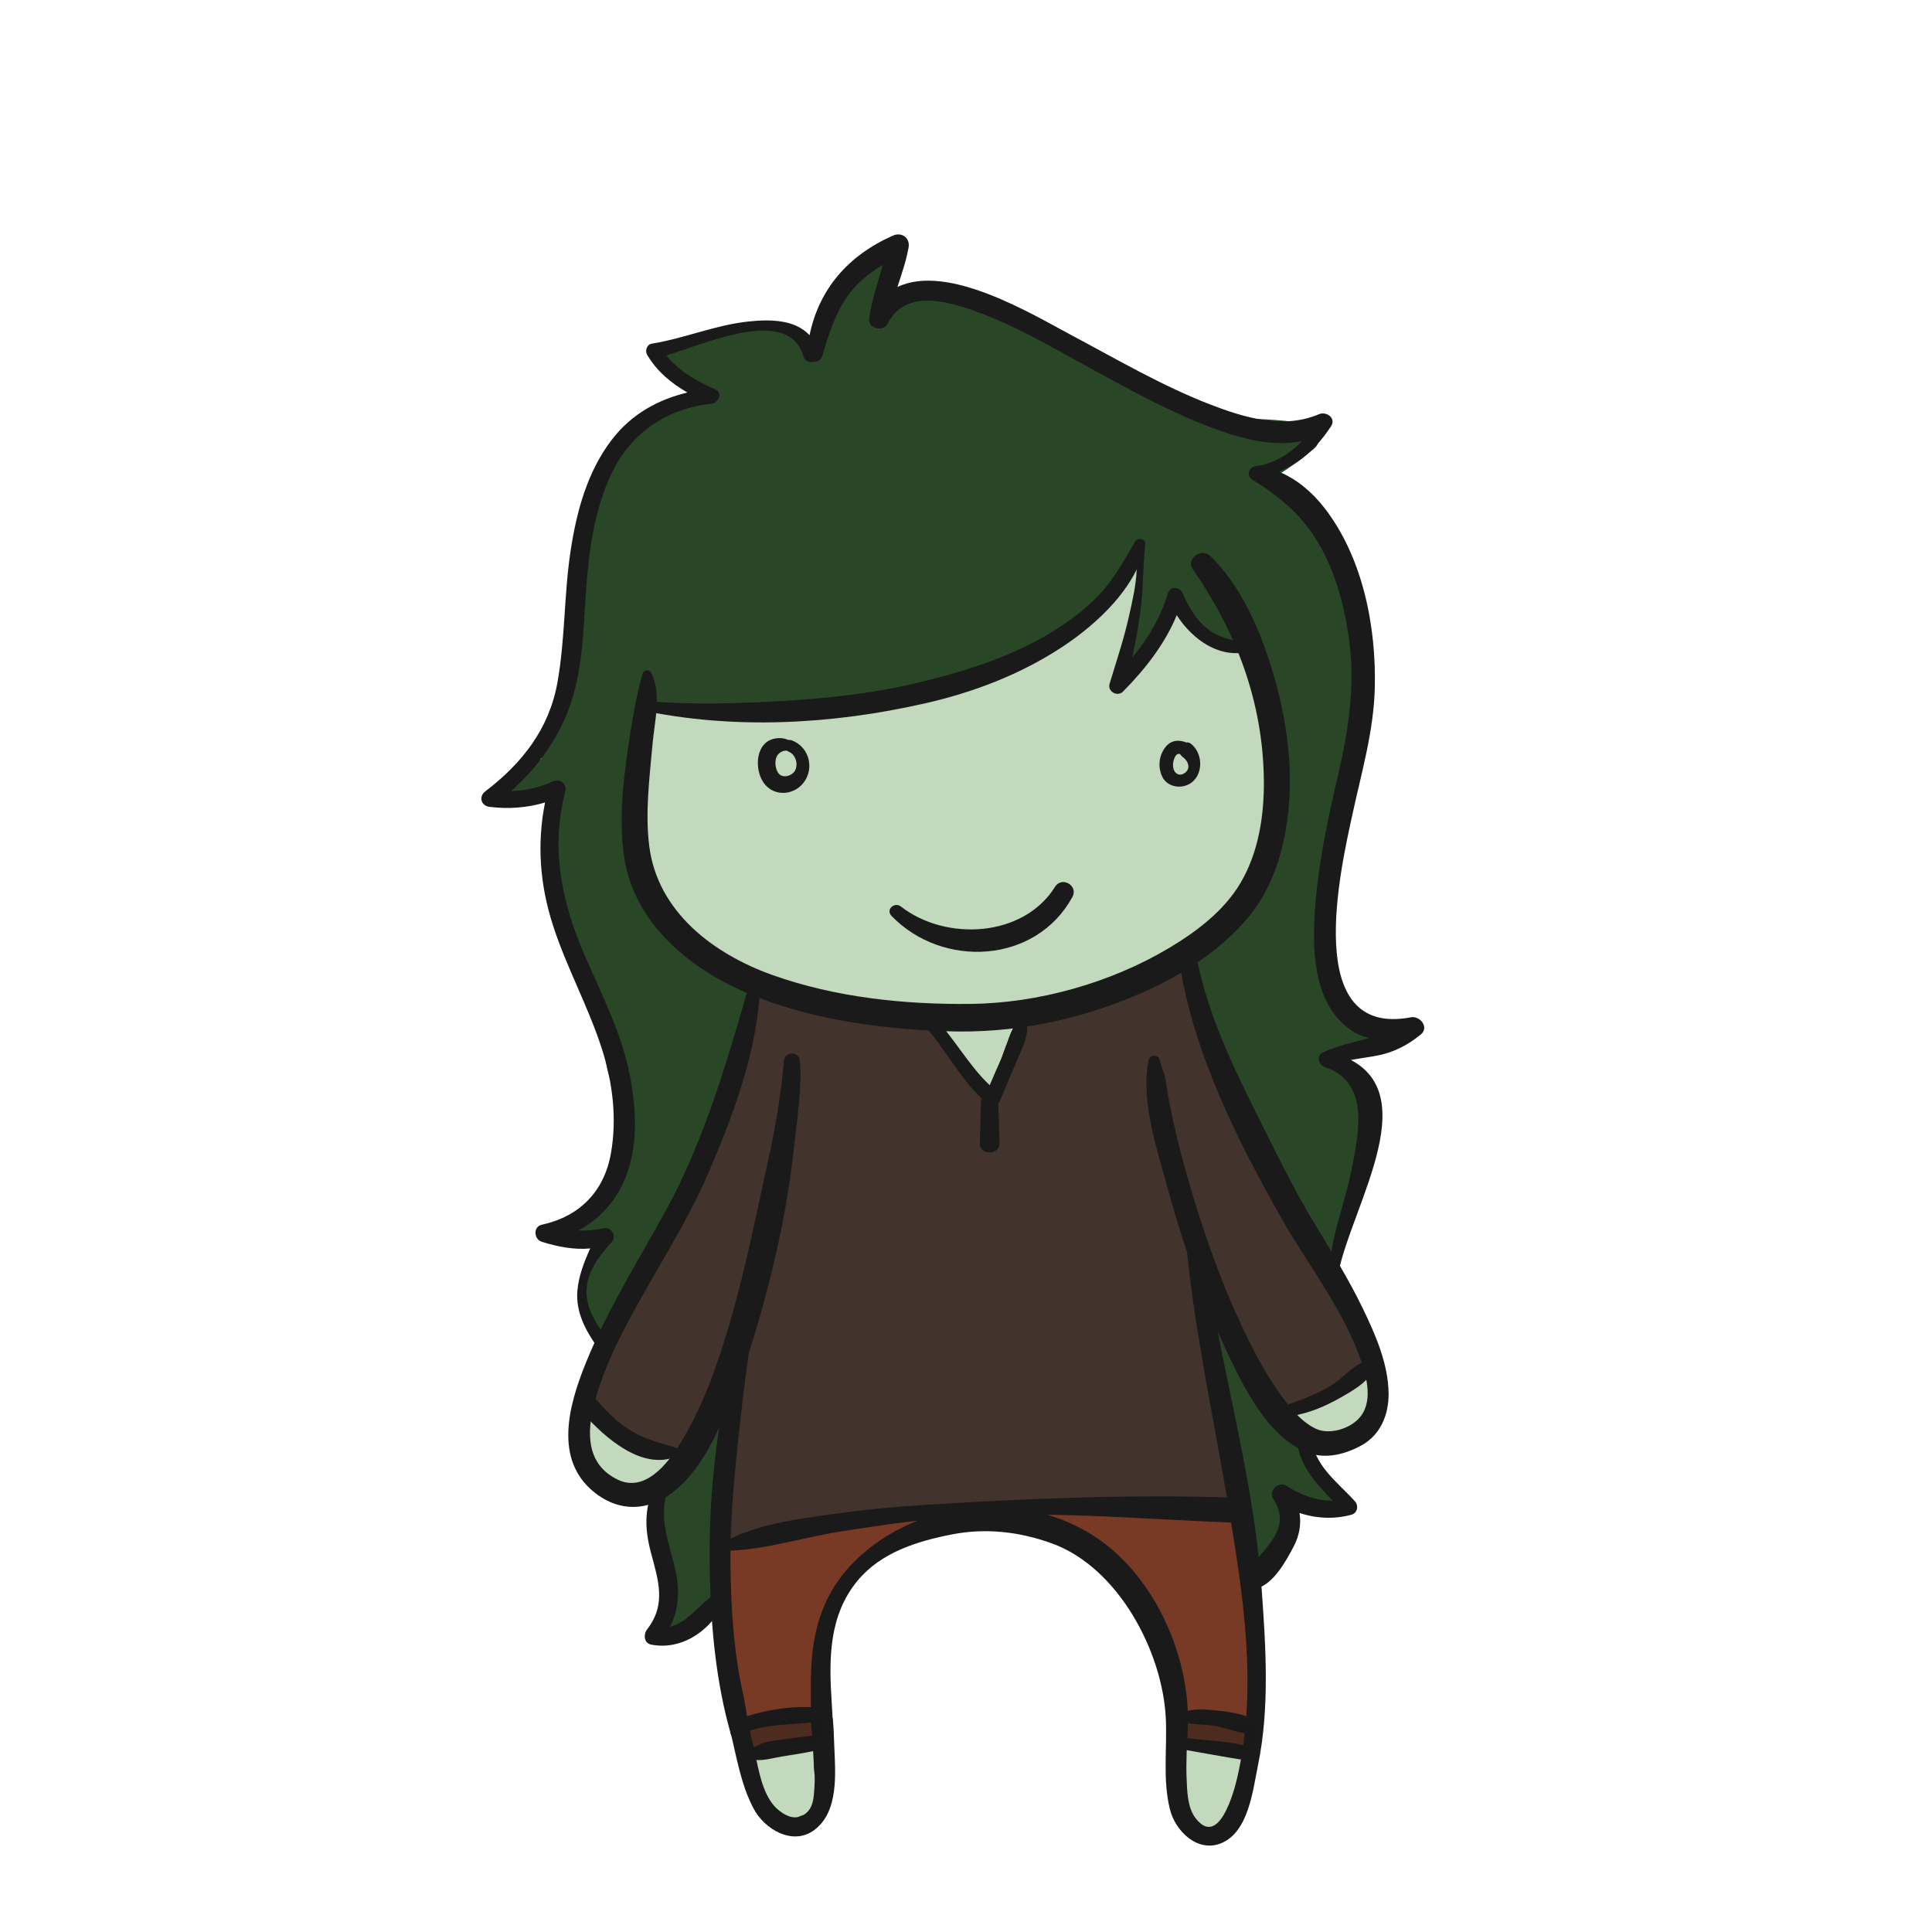 <!DOCTYPE svg PUBLIC "-//W3C//DTD SVG 1.1//EN" "http://www.w3.org/Graphics/SVG/1.1/DTD/svg11.dtd"><svg version="1.1" id="Layer_1" xmlns="http://www.w3.org/2000/svg" xmlns:xlink="http://www.w3.org/1999/xlink" x="0px" y="0px" width="600px" height="600px" viewBox="0 0 600 600" enable-background="new 0 0 600 600" xml:space="preserve">
<path fill="#c2d9bd" d="M423.801,420.873c-3.123-7.451-7.406-14.242-11.883-20.92c-0.45-5.402-4.109-10.451-6.722-15.02
	c-3.103-5.428-6.061-10.932-9.16-16.355c-2.008-3.512-4.122-7.002-6.369-10.406c-0.726-1.404-1.466-2.801-2.231-4.188
	c-0.639-1.156-1.3-2.305-1.977-3.447c-1.476-7.727-4.284-15.164-7.242-22.449c-3.982-9.816-7.964-19.648-12.066-29.413
	c-0.281-0.67-0.655-1.23-1.091-1.694c8.987-5.386,17.46-11.864,24.782-19.078c1.072-1.056,2.045-2.162,2.967-3.292
	c0.111-0.267,0.226-0.531,0.325-0.807c1.227-3.325,2.337-6.708,3.101-10.173c1.571-7.154,2.25-14.434,2.172-21.758
	c-0.084-7.896-0.628-15.782-1.226-23.665c-1.823-4.474-4.151-8.715-7.062-12.489c-0.062-0.276-0.123-0.554-0.186-0.827
	c-1.564-7.039-4.754-13.344-9.145-19.003c-0.056-0.071-0.117-0.137-0.172-0.208c-2.382-8.318-10.63-14.582-16.632-20.457
	c-7.003-6.855-13.012-12.084-22.597-14.933c-4.52-1.344-9.216-2.105-13.947-2.625c-6.475-2.355-13.062-4.392-19.86-5.283
	c-6.486-2.721-13.351-4.15-20.609-2.809c-5.467,1.01-9.317,4.636-13.401,7.917c-0.292,0.096-0.584,0.192-0.875,0.289
	c-17.29,3.257-32.859,9.624-46.644,21.301c-6.962,5.897-12.92,13.156-17.393,21.1c-3.657,6.496-5.297,12.704-4.642,19.477
	c-1.574,4.415-2.755,9.008-3.465,13.748c-0.814,5.435-1.266,10.739-0.802,16.22c0.108,1.279,0.242,2.556,0.386,3.832
	c-1.83,1.036-3.233,2.718-3.632,5.045c-0.43,2.508-0.475,5.374,0.213,7.876c0.152,0.553,0.367,1.036,0.607,1.492
	c1.43,9.652,4.692,18.406,11.236,26.507c7.347,9.096,18.076,14.842,28.69,19.21c0.029,0.012,0.059,0.021,0.088,0.034
	c-1.368,0.86-2.382,2.319-2.494,4.378c-1.26,23.15-11.254,45.09-21.069,65.748c-3.721,7.83-7.92,15.43-11.858,23.164
	c-4.726,5.562-9.113,12.045-11.521,18.898c-0.37,1.057-0.744,2.119-1.105,3.189c-1.89,2.854-3.418,5.809-4.408,8.906
	c-4.625,10.516-7.223,23.104,0.622,31.096c5.346,5.445,14.127,4.84,20.079,0.922c6.616-4.354,10.705-11.771,14.03-18.732
	c3.462-7.25,6.529-14.717,9.364-22.326c-0.266,4.227-0.333,8.461-0.304,12.701c-0.825,0.812-1.383,1.956-1.44,3.434
	c-0.021,0.555-0.054,1.106-0.089,1.66c-1.322,1.071-2.226,2.727-2.209,4.34c0.041,3.852,0.214,7.693,1.275,11.414
	c0.036,0.125,0.092,0.229,0.134,0.346c-1.11,8.152-1.98,16.33-2.131,24.566c-0.069,3.785-0.267,10.729,1.221,16.338
	c-0.004,2.68,0.061,5.361,0.214,8.039c-2.464,23.736,0.102,50.547,17.639,66.23c4.001,2.695,11.005,0.191,11.8-4.799
	c1.661-10.43,1.964-20.826,1.845-31.367c-0.104-9.206-0.607-18.639,0.803-27.771c1.703-11.031,9.644-18.137,17.381-25.342
	c4.017-1.4,8.021-2.859,12.045-4.232c8.378-1.752,16.831-2.855,25.435-2.727c8.824,0.133,17.578,1.938,25.438,5.922
	c2.105,3.946,4.421,7.826,7.822,11.338c4.146,4.283,8.866,7.029,12.71,10.969c2.49,6.656,3.105,13.746,3.396,20.898
	c0.011,0.025,0.021,0.051,0.031,0.076c2.307,6.102,2.979,12.654,3.536,19.111c0.618,7.158,0.756,14.504,2.789,21.449
	c0.697,2.391,1.55,4.764,2.753,6.949c4.089,2.664,10.11,0.869,11.726-4.354c5.771-18.686,7.737-37.979,7.438-57.504
	c-0.301-19.527-4.116-38.236-7.354-57.389c-2.857-16.92-4.251-34.367-7.313-51.297c1.521,3.188,3.157,6.314,4.947,9.377
	c2.388,4.08,4.561,9.1,7.975,12.58l0.041,0.062c0.067,0.867,0.29,1.764,0.712,2.676c0.535,1.156,1.127,2.27,1.745,3.361
	c1.65,3.66,4.318,7.914,7.593,11.631c0.331,0.527,0.67,1.156,0.698,1.443c0.433,4.371,4.512,6.305,7.824,5.709
	c4.146,2.297,8.594,3.025,12.854,0.865c1.464-0.549,2.82-1.479,3.841-2.801C428.681,436.451,426.613,427.584,423.801,420.873z
	 M360.48,346.246c-0.004-0.553,0.016-1.105,0.002-1.658c0.062,0.049,0.134,0.082,0.196,0.127c0.034,0.525,0.095,1.059,0.163,1.596
	C360.725,346.285,360.601,346.27,360.48,346.246z M367.413,367.807c-0.74-1.881-1.55-3.738-2.396-5.586
	c0.257,0.266,0.506,0.533,0.747,0.807c0.543,1.488,1.104,2.973,1.688,4.441C367.436,367.582,367.428,367.695,367.413,367.807z"></path>

<path fill="#294726" d="M413.708,464.292c-3.141-3.694-6.352-7.384-9.028-11.42c0.266-0.886,0.196-1.864-0.388-2.796
	c-1.461-2.331-2.215-4.354-5.254-4.843c-0.128-0.021-0.256-0.026-0.383-0.036c-0.202-1.07-0.357-2.144-0.468-3.197
	c-0.348-3.305-3.261-4.586-5.562-3.819c-3.258-7.314-6.845-14.552-9.512-21.983c0.033-0.728,0.046-1.454-0.006-2.194
	c-0.162-2.301-1.75-4.022-4.111-4.111c-0.333-0.013-0.667-0.021-1-0.034c-2.786-0.104-4.598,2.717-4,5.251
	c2.297,9.741,6.573,19.222,10.038,28.843c-1.533,1.031-2.509,2.912-1.997,5.422c1.474,7.227,2.797,14.381,5.498,21.163
	c0.186,2.44,0.259,4.888,0.241,7.299c-0.036,1.391-0.088,2.78-0.114,4.171c-0.133,7.016,9.954,6.681,10.668,0
	c0.174-1.633,0.267-3.244,0.293-4.838c1.161-1.021,1.99-2.469,2.123-4.162c0.199-2.535,0.178-5.019-0.012-7.464
	c2.562,2.271,5.61,4.069,9.241,5.156C413.902,471.866,416.055,467.054,413.708,464.292z"></path>
<path fill="#294726" d="M422.718,326.131c0.294-0.093,0.528-0.244,0.732-0.418c0.255,0.059,0.501,0.13,0.759,0.182
	c3.225,0.645,5.394-3.733,2.305-5.483c-4.975-2.818-10.194-6.253-13.314-11.163c-2.634-4.146-2.691-9.75-2.479-14.507
	c0.256-5.677,1.765-11.291,3.194-16.761c1.421-5.428,4.561-12.759,3.183-18.305c-0.252-1.014-0.855-1.893-1.648-2.58
	c1.027-2.847,1.717-5.856,2.383-8.708c1.554-6.658,2.492-13.422,3.294-20.208c1.378-11.66,3.756-18.859,1.625-30.429
	c-1.82-9.889-3.824-20.941-10-28.75c-2.498-4.424-10.2-11.956-12.5-14.25c-2.116-2.111-5.003-3.306-7.413-4.948
	c5.528-2.864,10.53-6.552,15.389-10.581c2.499-2.072,1.268-7.091-2.009-7.61c-6.977-1.107-13.776-1.556-20.854-1.582
	c-1.974-0.007-4.826,0.103-7.409,0.751c-0.545-0.69-1.2-1.317-1.967-1.845c-5.497-3.788-12.229-6.105-18.361-8.676
	c-6.762-2.835-13.639-5.4-20.362-8.321c-9.457-4.109-18.265-9.391-27.604-13.722c-7.549-3.499-15.731-7.036-24.243-6.345
	c-5.666,0.46-10.078,2.997-13.376,6.765c0.096-4.891,0.858-9.765,2.329-14.433c1.527-4.851-5.99-8.11-8.263-3.483
	c-3.556,7.238-10.298,12.322-13.302,19.896c-0.759,1.914-1.299,3.83-1.549,5.782c-0.261-0.19-0.522-0.38-0.783-0.567
	c-0.421-0.559-0.989-1.07-1.73-1.501c-1.685-0.98-3.263-2.109-4.948-3.089c-2.04-1.188-3.926-1.032-5.357-0.148
	c-1.001-0.667-2.27-1.017-3.728-0.809c-4.718,0.671-9.405,1.751-14.038,2.861c-1.216,0.292-2.087,0.93-2.679,1.735
	c-2.402,0.278-4.771,0.451-6.982,0.525c-1.893,0.063-3.147,1.587-3.464,3.209c-2.57-0.382-4.475,3.08-1.813,4.574
	c2.162,1.172,4.369,2.189,6.529,3.287c1.333,0.949,2.562,1.927,3.938,2.75c0.522,1.083,1.052,2.162,1.589,3.238
	c-0.419,0.185-0.839,0.368-1.257,0.555c-3.055,1.368-5.902,3.106-8.587,5.074c-3.604,1.193-6.872,3.29-9.764,5.718
	c-7.265,6.1-11.154,15.838-13.755,24.685c-2.991,10.175-5.251,20.952-6.225,31.518c-0.369,4.009-0.56,7.92-0.278,11.883
	c-0.496,2.478-0.824,5.018-1.457,7.447c-0.916,3.513-2.218,6.927-3.5,10.318c-2.016,5.333-3.842,10.429-4.776,15.907
	c-3.104,2.726-6.902,5.253-10.428,5.862c-1.503,0.259-2.051,1.416-1.906,2.572c-0.146,1.156,0.403,2.312,1.906,2.572
	c3.067,0.529,5.945,0.087,8.628-1.028c1.274,1.56,3.002,2.111,4.878,2.086c-0.476,2.273-0.792,4.626-0.876,7.122
	c-0.296,8.78,1.616,17.625,3.984,26.03c3.991,14.165,9.612,28.157,15.165,41.92c-0.987,1.244-1.583,2.854-1.528,4.799
	c0.248,8.693,6.001,16.161,6.854,24.818c0.379,3.85-1.75,8.39-3.273,11.834c-1.875,4.241-4.025,8.354-7.042,11.887
	c-0.554,0.647-0.873,1.345-1.004,2.038c-1.916,1.388-4.781,3.865-6.5,4.234c-2.021,0.435-1.421,3.322,0.465,3.438
	c1.882,0.113,3.438,1.283,5.367,1.283c1.578,0,3.347-0.489,4.759-1.166c1.229-0.588,0.414,0.368,1.53-0.368
	c-0.72,0.87,0.576,0.132-0.064,1.055c-3.573,3.03-7.329,7.609-7.413,12.398c-0.287,0.837-0.496,1.704-0.599,2.613
	c-0.598,5.256,0.946,10.385,5.743,13.155c2.541,1.472,6.938-0.344,6.489-3.724c-0.336-2.529-0.678-5.158-0.906-7.808
	c0.207-0.384,0.377-0.78,0.457-1.217c0.079-0.426,0.12-0.815,0.149-1.196c0.101-0.227,0.2-0.456,0.302-0.682
	c0.631-0.271,1.231-0.682,1.757-1.272c4.237-4.786,8.226-10.081,11.994-15.248c3.681-5.048,6.452-11.179,6.034-17.509
	c1.53-2.873,2.516-6.062,2.938-9.396c2.449-3.479,4.612-7.23,6.735-10.544c4.222-6.584,6.578-13.592,7.115-21.287
	c0.018-0.041,0.033-0.077,0.049-0.118c0.044-0.053,0.085-0.104,0.13-0.154l-0.025-0.021c0.023-0.031,0.048-0.064,0.071-0.102
	c-0.017,0.044-0.028,0.072-0.046,0.119c0.613-0.688,1.032-1.506,1.282-2.377c1.029-2.369,1.316-4.901,0.59-7.232
	c2.21-2.38,2.978-6.604,0.568-9.464c-7.479-8.876-19.062-12.292-26.856-20.602c-5.698-6.074-7.69-14.819-10.062-23.092
	c3.298-6.242,1.831-15.044,1.625-21.842c-0.019-0.633-0.05-1.265-0.076-1.897c0.711-5.716,1.333-11.403,1.503-17.166
	c0.209-0.53,0.423-1.058,0.622-1.592c14.686,4.104,31.701,1.118,46.645-0.017c19.254-1.463,39.48-4.084,57.521-11.279
	c1.522-0.607,3.024-1.256,4.518-1.928c0.645,2.34,3.296,3.938,6.229,2.643c4.491-1.985,8.64-5.556,12.645-8.396
	c4.177-2.963,8.146-6.156,11.858-9.681c3.632-3.445,6.523-6.646,8.993-11.077c1.146-2.055,2.48-4.559,3.465-7.172
	c0.791-1.02,1.561-2.057,2.312-3.104c0.286,2.594,0.605,5.195,0.752,7.767c0.022,0.982,0.051,1.965,0.077,2.944
	c-0.006,0.421,0.062,0.791,0.16,1.138c-0.296,2.149-0.646,4.256-0.968,6.233c-0.612,3.759-1.396,7.349-2.429,10.915
	c-0.613,2.001-1.267,3.977-1.945,5.915c-1.299,3.699,4.45,5.175,5.809,1.601c0.701-1.847,1.377-3.733,2.01-5.643
	c2.163-5.909,4.608-8.462,6.909-14.326c4.402,8.974,12.557,13.185,22.146,15.908c1.7,0.483,3.179-0.238,4.045-1.421
	c0.587,17.317,3.585,34.418,4.735,51.682c0.111,1.676,0.853,2.936,1.887,3.779c0.263,1.074,0.562,2.135,0.897,3.184
	c-2.452,3.855-4.146,8.849-5.818,12.535c-1.012,2.228-2.099,4.443-3.194,6.659c-4.431,5.128-9.247,10.035-12.744,15.787
	c-4.216-1.334-9.582,3.544-6.406,7.764c1.382,1.836,2.469,3.784,3.412,5.796c0.102,0.388,0.235,0.772,0.369,1.159
	c-0.279,0.58-0.384,1.304-0.197,2.179c3.402,15.938,12.367,30.2,16.772,45.892c0.804,2.863,2.748,4.254,4.883,4.555
	c2.215,5.326,4.371,10.682,6.182,16.152c0.751,2.269,2.479,3.422,4.332,3.688c0.647,1.979,1.24,3.98,1.786,6.003
	c1.34,4.964,7.79,3.363,8.337-1.128c1.097-8.99,7.308-14.688,9.082-23.502c1.609-7.988,2.695-16.596-1.334-23.666
	c-1.198-2.104-6.91-6.258-8.504-8.086c0.625-0.041,0.914-1.953,1.5-2C419.51,328.465,422.271,328.68,422.718,326.131z"></path>
<path fill="#294726" d="M220.132,441.209c-1.226,3.933-2.879,7.612-4.909,11.194c-1.08,1.901-2.287,3.771-3.898,5.261
	c-1.342,1.239-3.161,1.632-4.637,2.669c-2.779,1.953-3.432,4.904-2.726,7.428c-0.125,0.643-0.207,1.312-0.195,2.048
	c0.058,3.843,0.678,7.569,1.673,11.271c0.984,3.662,2.057,7.277,2.639,11.031c0.187,1.203,1.794,2.23,1.811,3.232
	c0.039,2.325-1.496,3.974-3.085,5.458c-3.261,3.058,0.889,7.975,4.62,5.988c3.163-1.681,5.31-3.908,6.793-6.477
	c0.534,0.258,1.129,0.411,1.783,0.411c1.01,0,1.993-0.412,2.764-1.066c1.936-1.188,2.705-3.843,1.558-6.055
	c-0.006-0.015-0.01-0.021-0.016-0.03c-0.003-0.047-0.015-0.123-0.042-0.244c-0.051-0.229-0.146-0.46-0.191-0.69
	c-0.01-0.049-0.073-0.085-0.073-0.122c0-0.008,0-0.012,0-0.019c0-1.786-1.138-3.325-2.762-3.868
	c0.145-1.959,0.221-3.954,0.245-5.945c0.071-5.837,0.694-11.339,1.689-17.093c0.619-3.577,1.459-7.091,1.718-10.718
	c0.236-3.31,0.199-6.403,0.59-9.619c0.138-0.823,0.27-1.646,0.386-2.466C226.614,439.051,221.282,437.521,220.132,441.209z"></path>

<path fill="#783a24" d="M388.715,534.805c0.342,0.025,0.685,0.056,1.024,0.09c-0.138-1.573-0.346-3.157-0.621-4.746
	c0.53-0.687,0.99-1.473,1.345-2.375c1.794-4.563,1.173-11.342,1.234-16.154c0.09-7.094-0.581-14.119-1.555-21.141
	c-1.221-8.812-7.405-28.176-19.445-19.005c-6.449-3.71-14.072-4.479-21.697-5.036c-2.101-0.152-3.658,0.698-4.643,2.01
	c-2.111-0.235-4.231-0.078-6.306,0.618c-0.657,0.221-1.22,0.64-1.652,1.163c-3.165-1.366-6.391-2.506-9.52-3.423
	c-4.173-1.223-5.677,4.902-1.762,6.39c3.698,1.403,7.915,3.104,10.869,5.833c2.931,2.709,5.261,5.98,7.829,9.016
	c3.964,4.683,7.298,9.999,10.861,15c2.117,2.971,4.167,5.993,6.074,9.103c0.062,0.104,0.125,0.211,0.191,0.312
	c1.415,2.322,2.75,4.692,3.961,7.132c1.011,2.038,2.015,5.057,2.229,6.986c0.12,1.084,0.034,2.188,0.032,3.275
	c0,0.003,0.003,0.002,0.006,0c-0.041,0.034-0.149,0.134-0.426,0.397c-1.668,1.599-2.19,3.544-1.918,5.379
	C371.367,534.246,381.361,532.274,388.715,534.805z"></path>
<path fill="#783a24" d="M291.5,472.25c-4.289-4.81-21.382-0.819-26.765,0.352c-6.08,1.324-11.819,2.132-17.994,2.703
	c-9.893,0.917-26.658,1.318-25.806,15.047c0.399,6.43,2.58,12.563,2.93,18.996c0.467,8.552,0.932,16.379,2.179,24.618
	c0.131,0.87,0.307,1.712,0.51,2.534c0.404-0.182,0.855-0.349,1.377-0.498c3.553-1.015,7.231-1.475,10.895-1.907
	c4.683-0.553,10.48-1.668,15.9-1.627c-2.006-5.894-2.057-13.131-1.566-19.711c2.597-7.53,5.616-14.729,9.964-21.476
	c3.913-6.069,9.718-9.353,15.732-12.961c1.143-0.687,1.484-1.691,1.303-2.614c1.848-0.233,3.668-0.529,5.219-1.559
	C285.796,473.871,291.833,472.624,291.5,472.25z"></path>
<path fill="#783a24"  d="M254.401,536.338c-0.105-0.716-0.32-1.309-0.49-2.003
	c-0.681-2.782-4.586-2.033-4.882,0.366c-0.946,0.035-1.892,0.056-2.839,0.053c-0.316-0.229-0.709-0.388-1.189-0.428
	c-2.852-0.083-5.662-0.095-8.5,0.243c-0.901,0.106-1.543,0.58-1.927,1.188c-0.332-0.104-0.681-0.182-1.073-0.202
	c-1.568-0.083-2.808,1.627-2.358,3.097c0.31,1.01,0.592,1.938,1.317,2.612c0.151,0.567,0.265,1.141,0.316,1.736
	c0.112,1.3,1.921,2.54,2.944,1.22c0.042-0.054,0.087-0.111,0.131-0.168c5.417,0.932,10.666-1.014,16.021-2.003
	c1.147-0.212,2.051-1.741,1.615-2.845c-0.027-0.069-0.058-0.137-0.087-0.205C254.197,538.445,254.57,537.486,254.401,536.338z"></path>
<path fill="#783a24"  d="M386.18,537.627c-0.265-0.113-0.53-0.218-0.797-0.327
	c0-0.003,0.001-0.006,0.002-0.009c-0.022-0.007-0.047-0.013-0.069-0.02c-2.146-0.884-4.321-1.646-6.546-2.323
	c-2.795-0.852-5.869-0.559-8.77-0.768c-1.564-0.112-2.341,1.216-2.224,2.491c-2.063,1.312-0.887,5.055,1.824,5.097
	c0.941,0.308,1.993,0.381,2.833-0.131c0.342-0.047,0.686-0.092,1.028-0.137c0.271,0.01,0.543,0.039,0.815,0.06
	c0.531,0.181,1.064,0.344,1.583,0.451c0.024,0.01,0.05,0.021,0.075,0.03l0.005-0.017c0.188,0.036,0.376,0.072,0.559,0.093
	c0.326,0.034,0.615-0.021,0.869-0.129c2.205,0.438,4.371,1.093,6.246,1.719C387.16,544.892,389.656,539.12,386.18,537.627z"></path>
<path fill="#783a24" d="M247.5,529.523c-0.997,0-1.729,0.405-2.208,1H234.5c-3.839,0-3.839,5.953,0,5.953h11
	c1.009,0,1.745-0.416,2.224-1.022C251.327,535.218,251.259,529.523,247.5,529.523z"></path>
<path fill="#783a24" d="M386.604,533.396c-4.446-4.034-10.335-3.811-15.896-2.766c-3.771,0.708-2.169,6.445,1.582,5.74
	c3.247-0.609,7.435-1.187,10.104,1.234C385.231,540.177,389.454,535.979,386.604,533.396z"></path>

<path fill="#42332c" d="M423.327,420.625c-3.116-10.477-8.493-19.711-14.48-28.635c-3.349-6.086-7.075-12.072-10.836-18.068
	c-0.075-0.287-0.18-0.58-0.325-0.877c-3.757-7.654-7.983-15.148-12.393-22.553c-4.304-9.607-7.924-19.549-11.807-29.359
	c-0.436-1.1-1.195-1.76-2.039-2.064c-0.582-4.291-0.813-8.643-0.569-13.067c0.195-3.545-3.692-6.367-7.011-5.34
	c-7.025,2.175-13.309,6.19-19.927,9.308c-3.592,1.691-7.434,2.739-11.399,2.874c-4.162,0.142-6.632-1.196-10.576,0.72
	c-9.034,4.388-11.973,16.599-13.293,26.637c-1.426,0.182-1.809,0.28-3.297,0.426c-0.042,0.004-0.583,0.121-0.625,0.125
	c-5.925-6.358-11.056-13.397-13.625-21.5c-0.933-2.939-3.79-4.473-6.785-4.723c-13.16-1.1-28.68-1.146-40.749-7.088
	c-3.982-1.959-7.917-0.203-9.463,3.852c-7.304,19.148-9.798,39.516-19.492,57.771c-9.205,17.332-19.707,33.821-27.523,51.887
	c-0.404,0.932-0.581,1.846-0.583,2.717c-1.861,0.887-3.173,2.969-2.852,5.129c-0.87,1.342-0.988,3.053,0.315,4.75
	c0.264,0.344,0.537,0.67,0.808,1l-0.021,0.021c0.033,0.026,0.068,0.053,0.102,0.079c2.887,3.5,6.163,6.285,9.746,9.064
	c0.001,0.002,0.002,0.004,0.004,0.004c0.224,0.197,0.45,0.367,0.677,0.523c0.129,0.1,0.255,0.196,0.385,0.297
	c0.007-0.013,0.013-0.021,0.02-0.033l0.023,0.012c3.832,2.793,9.943,5.726,14.763,6.363c3.059,0.403,3.719-3.265,4.063-5.843
	c0.709-0.535,1.401-1.146,2.011-1.818c2.597-0.111,5.06-1.998,5.109-5.209c0.036-2.32,0.065-4.69-0.032-7.055
	c5.121-7.816,8.726-17.209,12.526-25.334c0.162-0.347,0.327-0.697,0.49-1.047c-1.696,6.149-2.693,12.414-3.412,18.727
	c-0.741,4.988-1.401,9.996-2.158,14.988c-0.201,1.321-0.038,2.522,0.375,3.574c-0.483,3.188-0.912,6.387-1.296,9.592
	c-1.238,6.287-2.236,12.615-2.902,18.981c-0.634,0.941-0.993,2.101-1.047,3.572c-0.151,4.078,4.401,6.102,7.695,4.416
	c9.611-4.918,20.39-2.732,30.828-4.545c0.518-0.039,1.607-0.709,2.125-0.75c3.125-0.5,1.108-0.629,3.466-0.418
	c8.437,0.754,17.328-0.766,25.646-2.049c6.315-0.974,12.593-2.267,18.685-4.166c22.237,0.541,44.416,2.711,66.669,2.824
	c5.854,0.03,7.498-6.509,4.937-10.187c0.543-1.883,0.424-3.938-0.54-5.775c-2.924-7.618-5.567-15.297-7.97-23.062
	c1.301-5.902-1.315-13.348-2.557-18.764c-0.223-0.972-0.464-1.937-0.691-2.906c1.062-8.963,2.036-27.475-6.809-31.725
	c-0.382-2.396-0.777-4.791-1.204-7.185c-1.34-7.502-2.755-15.01-4.661-22.392c0.644-0.934,1.223-1.891,1.762-2.872
	c6.589,29.696,13.371,59.401,32.036,84.299c0.274,0.367,0.584,0.682,0.917,0.961c-0.796,2.893,1.025,6.049,4.78,6.402
	c6.499,0.608,13.118-1.29,15.784-5.737c2.223-0.877,3.738-2.784,5.827-3.905C422.951,425.393,423.968,422.781,423.327,420.625z"></path>

<path fill="rgba(26,26,26,0.25)" d="M255.271,534.062c-1.816-1.816-4.094-1.299-6.368-1.142c-1.343,0.093-3.086,0.881-4.761,1.365
	c-0.25-0.154-0.532-0.27-0.851-0.323c-1.859-0.312-3.396-0.375-5.25,0c-1.117,0.226-1.784,1.019-2.026,1.95
	c-0.575-0.083-1.15-0.176-1.724-0.282c-3.613-0.673-5.218,4.609-1.964,5.629c0.052,1.437,0.988,2.739,2.839,2.55
	c1.833-0.188,3.465-0.736,4.973-1.541c2.443,0.159,4.896,0.208,7.361,0.209c0.841,0,1.486-0.295,1.959-0.74
	c0.124,0.025,0.241,0.06,0.374,0.072C253.753,542.176,259.183,537.973,255.271,534.062z"></path>
<path fill="rgba(26,26,26,0.25)" d="M389.703,537.041c-0.409-2.235-2.586-2.573-4.152-1.705c-0.803-0.48-1.825-0.609-2.887-0.074
	c-0.582,0.293-1.275,0.499-2.012,0.651c-0.111-0.088-0.225-0.171-0.342-0.245c-2.309-1.46-4.786-1-7.354-1.372
	c-0.668-0.097-1.266,0.012-1.779,0.248c-1.353-1.796-4.644-1.956-5.215,0.831c-1.36,6.635,6.445,7.635,12.918,6.809
	c1.288,0.927,2.745,1.528,4.348,1.794C387.901,544.754,390.52,541.498,389.703,537.041z"></path>

<g>
	<path fill="#1A1A1A" d="M423.163,406.209c-4.354-8.998-9.647-17.508-14.821-26.045c-6.675-11.016-12.323-22.676-18.068-34.195
		c-7.579-15.195-14.788-30.41-18.365-47.083c5.307-3.607,10.229-7.754,14.488-12.512c8.616-9.622,12.323-21.681,13.7-34.318
		c1.584-14.538-0.715-29.608-4.881-43.54c-3.786-12.662-9.725-26.516-19.356-35.847c-2.726-2.64-7.691,0.871-5.398,4.166
		c13.619,19.575,21.781,41.418,22.042,65.493c0.116,10.798-1.616,22.225-7.124,31.662c-5.175,8.865-13.824,15.376-22.499,20.53
		c-18.053,10.727-40.441,17.032-61.447,17.256c-20.624,0.221-41.908-2.006-61.425-8.931c-18.381-6.521-35.912-19.696-38.407-40.287
		c-1.278-10.546,0.13-21.12,1.06-31.621c0.625-7.068,2.922-15.557-0.481-22.065c-0.591-1.13-2.3-0.809-2.627,0.343
		c-2.232,7.844-3.524,16.325-4.705,24.51c-1.56,10.814-2.579,21.583-0.999,32.452c2.96,20.365,20.157,34.565,38.075,42.176
		c-6.567,22.816-13.621,46.576-25.089,67.484c-8.674,15.812-18.322,31.035-25.067,47.836c-5.168,12.873-9.756,29.578,2.661,39.662
		c8.357,6.789,17.976,5.875,25.903-1.01c5.7-4.947,9.731-11.91,13.024-18.959c-2.392,15.482-3.315,31.02-2.899,46.678
		c0.427,16.064,1.99,32.576,6.394,48.08c0.088,0.309,0.186,0.621,0.278,0.934c1.946-0.383,3.894-0.744,5.847-1.092
		c-0.515-2.232-0.962-4.475-1.241-6.73c-0.137-0.668-0.257-1.355-0.367-2.047c-0.128-0.67-0.249-1.346-0.354-2.025
		c-3.084-13.184-3.937-26.875-4.151-40.367c-0.245-15.398,1.384-30.393,3.051-45.684c0.769-7.051,1.672-14.066,2.654-21.068
		c2.686-8.141,4.942-16.432,7.002-24.729c3.243-13.061,5.641-26.098,7.072-39.477c0.92-8.596,2.421-17.584,1.795-26.248
		c-0.233-3.229-4.739-3.211-5,0c-0.851,10.479-2.698,20.814-4.953,31.072c-3.44,15.654-6.532,31.389-10.891,46.826
		c-3.961,14.027-8.635,28.33-16.361,40.789c-4.136,6.672-11.081,15.242-19.383,11.244c-9.81-4.725-9.703-14.648-7.208-23.992
		c3.624-13.572,10.888-26.197,17.817-38.305c6.196-10.826,12.52-21.279,17.458-32.762c7.374-17.148,14.464-35.773,15.913-54.537
		c18.371,7.039,38.378,9.604,57.929,10.332c20.947,0.779,41.149-3.383,60.372-11.703c4.333-1.875,8.605-4.021,12.712-6.454
		c4.708,26.616,17.62,52.239,30.732,75.567c8.06,14.34,18.437,27.264,24.331,42.795c2.127,5.604,4.82,14.037,0.649,19.414
		c-2.971,3.828-9.704,5.881-13.994,3.797c-4.979-2.42-8.774-7.521-11.845-11.947c-4.644-6.691-8.348-14.037-11.753-21.416
		c-6.929-15.02-12.276-30.824-16.742-46.734c-1.86-6.627-3.509-13.32-4.851-20.072c-0.531-2.67-0.986-5.354-1.355-8.051
		c-0.29-2.113-1.438-4.203-1.895-6.328c-0.356-1.662-3.039-1.691-3.375,0c-2.537,12.783,2.379,26.979,5.718,39.299
		c1.858,6.855,3.914,13.68,6.184,20.432c2.729,26.465,8.467,52.533,12.82,78.762c4.628,27.883,9.206,56.408,2.769,84.443
		c-1.034,4.504-5.738,21.914-12.935,12.596c-2.579-3.34-2.64-8.588-2.798-12.59c-0.199-5.041,0.126-10.102,0.363-15.133
		c0.976-20.656-8.709-43.875-24.867-56.836c-20.366-16.336-51.502-15.779-72.273-0.607c-11.505,8.402-17.736,19.145-19.38,33.361
		c-0.845,7.305-0.447,14.984-0.459,22.598c2.242-0.23,4.486-0.436,6.729-0.592c-0.076-2.055-0.188-4.109-0.323-6.158
		c-0.882-13.418-0.973-27.004,8.108-37.893c7.24-8.68,18.27-12.104,28.976-14.236c10.63-2.117,21.176-0.918,31.281,2.738
		c20.622,7.461,34.548,33.715,35.415,54.77c0.384,9.297-1.01,18.672,1.259,27.828c1.666,6.721,8.573,13.586,15.977,10.496
		c8.469-3.535,9.771-16.455,11.369-24.191c3.69-17.863,2.419-36.975,1.12-55.023c-1.938-26.941-8.469-53.164-13.624-79.623
		c0.935,2.117,1.896,4.223,2.887,6.312c5.307,11.189,12.634,26.344,24.966,31.203c5.557,2.189,11.771,0.566,16.828-2.223
		c5.909-3.26,8.457-9.617,8.388-16.096C431.141,423.492,427.124,414.395,423.163,406.209z"></path>
	<path fill="#1A1A1A" d="M259.09,542.25c-0.115-2.881-0.161-5.869-0.5-8.75c-1.932,0.396-4.771,1.654-6.706,1.951
		c0.531,4.338,0.581,8.049,0.831,11.924c0.034,0.531,0.054,1.225,0.056,2.006c0.435,2.518,0.191,5.445,0.009,7.703
		c-0.161,1.986-0.639,4.543-2.324,5.883c-0.469,0.479-1.115,0.82-1.802,0.982c-2.66,1.51-6.459-1.125-8.111-2.979
		c-3.825-4.291-4.924-11.176-6.068-16.531c-0.54-2.527-1.193-5.057-1.756-7.598c-1.612-0.342-4.28,0.416-5.899,0.92
		c1.993,8.107,3.265,16.42,7.205,23.895c3.387,6.426,12.128,11.682,18.86,6.672C260.585,562.598,259.422,550.533,259.09,542.25z"></path>
</g>

<path fill="#1A1A1A" d="M245.836,229.902c-0.366-0.132-0.688-0.143-0.972-0.079c-1.134-0.526-2.473-0.738-4.01-0.497
	c-6.248,0.981-6.635,9.387-3.823,13.585c3.304,4.932,10.342,4.159,13.177-0.811C252.824,237.513,250.755,231.683,245.836,229.902z
	 M246.987,239.15c-0.811,1.788-3.915,2.75-5.229,0.999c-1.085-1.447-1.391-4.399-0.112-5.844c0.801-0.905,1.741-1.263,2.77-1.175
	c0.135,0.104,0.282,0.199,0.456,0.272C247.034,234.305,247.939,237.05,246.987,239.15z"></path>
<path fill="#1A1A1A" d="M369.747,230.9c-0.402-0.296-0.889-0.385-1.368-0.325c-2.281-0.935-4.787-0.753-6.521,1.548
	c-1.957,2.598-2.312,6.095-0.939,9.032c1.612,3.453,6.325,4.048,9.178,1.841C373.87,240.078,373.452,233.619,369.747,230.9z
	 M367.578,240.272c-1.584,0.865-2.784-0.277-3.111-1.43c-0.386-1.359-0.113-2.869,0.586-4.028c0.231-0.385,0.455-0.578,1-0.712
	c0.064-0.016,0.227,0.021,0.428,0.088c0.219,0.365,0.522,0.695,0.893,0.966C369.224,236.517,369.938,238.983,367.578,240.272z"></path>

<path fill="#1A1A1A" d="M388.349,199.734c-4.211-0.59-8.13-1.161-11.837-3.396c-4.349-2.622-7.234-7.429-9.154-11.988
	c-0.891-2.117-3.973-2.524-4.715,0c-2.204,7.495-6.158,13.951-10.996,19.831c0.96-4.526,1.783-9.083,2.437-13.654
	c1.024-7.166,0.8-14.359,1.586-21.526c0.189-1.729-2.315-2.166-3.109-0.842c-3.377,5.631-6.222,11.12-10.716,16.006
	c-4.544,4.94-9.97,8.956-15.69,12.42c-12.83,7.768-27.62,12.27-42.136,15.668c-15.199,3.558-30.625,4.977-46.181,5.714
	c-12.954,0.613-25.913,0.9-38.836-0.466c-1.69-0.179-2.037,2.595-0.399,2.946c29.054,6.236,59.527,4.564,88.382-1.945
	c15.142-3.416,29.933-9.034,42.931-17.61c8.616-5.686,18.24-14.11,23.093-24.032c-0.186,4.911-1.352,9.855-2.416,14.596
	c-1.589,7.08-3.897,13.947-6,20.881c-0.731,2.413,2.442,4.191,4.176,2.431c6.907-7.015,12.948-14.698,16.682-23.719
	c4.967,7.706,13.451,13.745,22.9,11.218C389.517,201.954,389.688,199.922,388.349,199.734z"></path>
<path fill="#1A1A1A" d="M438.153,315.928c-34.021,6.512-21.896-45.863-17.976-63.772c2.794-12.766,6.412-25.164,6.771-38.323
	c0.524-19.167-3.714-40.861-15.756-56.247c-3.729-4.765-8.522-8.861-14.06-11.095c2.006-0.866,3.969-1.835,5.884-3.125
	c4.186-2.819,7.589-6.799,10.35-10.982c1.686-2.554-1.48-4.721-3.751-3.751c-11.142,4.763-23.355,1.034-34.104-3.148
	c-14.729-5.729-28.511-13.823-42.437-21.218c-12.444-6.608-38.674-22.675-54.376-15.137c1.314-4.039,2.715-8.051,3.469-12.256
	c0.536-2.992-2.118-4.901-4.828-3.711c-13.919,6.113-22.993,16.651-25.926,30.931c-4.536-4.829-12.02-5.001-19.136-4.229
	c-10.247,1.112-19.789,5.237-29.903,6.875c-1.517,0.246-2.109,2.247-1.401,3.445c3.054,5.169,7.489,8.836,12.515,11.718
	c-9.187,2.192-17.377,6.731-23.414,14.56c-7.706,9.993-11.036,22.471-12.892,34.757c-2.041,13.516-1.65,27.249-4.066,40.732
	c-2.588,14.449-10.933,25.052-22.417,33.829c-2.104,1.608-1.326,4.466,1.298,4.792c5.891,0.733,11.702,0.318,17.274-1.358
	c-2.574,12.883-1.625,25.549,2.49,38.259c4.241,13.102,11.007,25.254,15.196,38.372c3.32,10.398,4.668,21.472,2.782,32.269
	c-2.077,11.887-9.716,19.679-21.472,22.235c-2.783,0.604-2.467,4.531,0,5.303c4.802,1.503,9.996,2.546,15.037,2.063
	c-1.932,4.215-3.607,8.621-3.993,13.16c-0.544,6.401,2.4,12.082,5.96,17.135c1.485,2.106,4.985,0.034,3.454-2.02
	c-2.986-4.003-6.238-8.712-6.555-13.836c-0.403-6.517,3.571-11.75,7.693-16.289c1.809-1.992,0.038-4.969-2.566-4.408
	c-2.661,0.573-5.194,0.772-7.699,0.684c6.302-3.361,11.312-8.616,14.306-15.6c4.399-10.262,3.759-21.877,1.693-32.615
	c-2.536-13.184-8.895-25.326-14.154-37.56c-7.126-16.577-10.466-32.857-5.865-50.655c0.625-2.418-1.858-3.993-3.931-3.021
	c-4.106,1.925-8.467,2.824-12.902,2.996c7.632-6.875,13.713-14.886,17.574-24.675c4.707-11.936,4.802-25.388,5.708-38.011
	c0.876-12.223,2.62-24.907,7.944-36.069c5.984-12.545,17.261-20.12,31.026-21.556c2.054-0.214,3.609-3.368,1.199-4.426
	c-5.902-2.59-11.256-5.656-15.28-10.546c12.679-3.815,38.008-15.463,42.61,0.278c0.47,1.606,1.995,2.036,3.254,1.668
	c1.079,0.05,2.215-0.493,2.568-1.702c1.925-6.607,3.958-13.123,7.957-18.801c2.813-3.995,6.688-7.092,10.886-9.613
	c-1.565,5.543-3.542,10.97-4.268,16.766c-0.384,3.067,4.403,4.157,5.729,1.552c4.89-9.616,15.548-7.701,24.22-4.928
	c13.737,4.392,26.471,12.05,39.066,18.924c13.191,7.199,26.489,14.571,40.744,19.474c7.469,2.568,16.612,4.732,24.645,2.938
	c-3.732,4.133-9.159,7.165-14.329,7.804c-2.113,0.261-3.171,2.904-1.129,4.167c8.254,5.101,14.99,10.592,20.133,18.994
	c5.322,8.697,8.13,18.816,9.706,28.813c2.382,15.102,0.253,29.358-3.166,44.007c-3.39,14.521-6.538,29.229-7.317,44.159
	c-0.627,12.009,0.247,26.854,10.773,34.629c1.867,1.379,3.95,2.282,6.142,2.83c-4.823,1.389-9.849,2.355-14.375,4.526
	c-2.038,0.978-1.262,3.858,0.584,4.467c14.096,4.653,10.628,20.222,8.5,31.389c-2.271,11.919-8.212,24.956-6.851,37.255
	c0.14,1.26,1.94,1.313,2,0c0.882-19.415,28.591-58.13,4.539-70.811c2.76-0.541,5.547-0.838,8.448-1.426
	c5.062-1.024,9.287-3.257,13.266-6.511C443.951,319.045,440.965,315.39,438.153,315.928z"></path>
<path fill="#1A1A1A" d="M220.276,496.276c-3.992,3.256-7.298,7.764-12.158,8.89c2.557-5.152,3.015-10.646,1.8-16.694
	c-1.707-8.501-5.477-16.093-2.809-24.891c0.708-2.336-2.962-3.969-3.998-1.686c-3.091,6.815-2.856,13.119-0.971,20.228
	c2.279,8.591,4.889,16.067-1.156,23.861c-1.181,1.523-1.085,4.312,1.258,4.765c9.066,1.753,17.425-3.716,21.862-11.519
	C225.55,496.688,222.344,494.59,220.276,496.276z"></path>
<path fill="#1A1A1A" d="M420.776,466.224c-5.519-6.089-13.042-11.306-13.464-20.224c-0.141-2.965-4.724-2.99-4.625,0
	c0.289,8.754,5.698,14.227,11.166,20.061c-5.099,0.018-9.922-1.792-14.35-4.633c-2.489-1.597-5.697,1.582-4.076,4.076
	c3.634,5.589,2.016,10.002-1.842,14.896c-2.464,3.126-6.27,6.23-5.898,10.6c0.12,1.409,1.399,2.745,2.928,2.229
	c5.118-1.727,8.748-8.401,11.133-12.925c1.813-3.438,2.385-6.983,1.836-10.426c5.155,1.692,10.64,2.006,16.084,0.544
	C421.564,469.913,422.021,467.597,420.776,466.224z"></path>

<path fill="#1A1A1A" d="M255.532,530.571c-7.79-1.255-17.191,0.287-24.63,2.759c-2.74,0.911-1.565,5.258,1.196,4.34
	c7.773-2.584,15.546-1.894,23.434-3.241C257.44,534.104,257.458,530.882,255.532,530.571z"></path>
<path fill="#1A1A1A" d="M253.885,538.771c-5.093,0.83-10.218,1.138-15.297,2.138c-1.523,0.301-4.265,1.332-5.396,2.464
	c-1.501,1.501,0.833-0.762-0.513,0.584c-0.39,0.391-0.626,1-0.554,1.544c0.137,1.033,1.061,1.713,2.069,1.188
	c0.098-0.054,0.178-0.104,0.267-0.156c2.488,0.387,6.106-0.678,8.268-1.022c4.143-0.661,8.314-1.245,12.387-2.276
	C258.061,542.482,256.764,538.299,253.885,538.771z"></path>
<path fill="#1A1A1A" d="M387.581,542.391c-6.445-1.816-13.458-1.892-20.081-2.703c-2.026-0.245-2.485,3.214-0.481,3.562
	c6.456,1.127,12.936,2.336,19.4,3.361C389.142,547.041,390.356,543.174,387.581,542.391z"></path>
<path fill="#1A1A1A" d="M390.781,535.219c-3.062-2.756-7.895-3.43-11.883-3.871c-4.286-0.474-9.618-1.249-13.277,1.506
	c-0.405,0.308-0.562,1.023,0,1.297c3.403,1.644,7.401,1.208,11.088,1.752c4.155,0.61,8.619,2.851,12.791,2.413
	C390.938,538.162,392.073,536.381,390.781,535.219z"></path>

<path fill="rgba(26,26,26,0.25)" d="M255.271,534.062c-1.816-1.816-4.094-1.299-6.368-1.142c-1.343,0.093-3.086,0.881-4.761,1.365
	c-0.25-0.154-0.532-0.27-0.851-0.323c-1.859-0.312-3.396-0.375-5.25,0c-1.117,0.226-1.784,1.019-2.026,1.95
	c-0.575-0.083-1.15-0.176-1.724-0.282c-3.613-0.673-5.218,4.609-1.964,5.629c0.052,1.437,0.988,2.739,2.839,2.55
	c1.833-0.188,3.465-0.736,4.973-1.541c2.443,0.159,4.896,0.208,7.361,0.209c0.841,0,1.486-0.295,1.959-0.74
	c0.124,0.025,0.241,0.06,0.374,0.072C253.753,542.176,259.183,537.973,255.271,534.062z"></path>
<path fill="rgba(26,26,26,0.25)" d="M389.703,537.041c-0.409-2.235-2.586-2.573-4.152-1.705c-0.803-0.48-1.825-0.609-2.887-0.074
	c-0.582,0.293-1.275,0.499-2.012,0.651c-0.111-0.088-0.225-0.171-0.342-0.245c-2.309-1.46-4.786-1-7.354-1.372
	c-0.668-0.097-1.266,0.012-1.779,0.248c-1.353-1.796-4.644-1.956-5.215,0.831c-1.36,6.635,6.445,7.635,12.918,6.809
	c1.288,0.927,2.745,1.528,4.348,1.794C387.901,544.754,390.52,541.498,389.703,537.041z"></path>

<path fill="#1A1A1A" d="M327.642,275.423c-9.846,15.755-33.91,16.953-47.843,6.119c-2.041-1.587-4.82,0.949-2.917,2.917
	c15.838,16.375,44.78,14.921,56.156-5.881C334.977,275.033,329.775,272.008,327.642,275.423z"></path>

<path fill="#1A1A1A" d="M209.739,449.555c-4.671-1.42-9.197-2.52-13.455-5.025c-4.177-2.457-7.706-5.977-10.867-9.605
	c-2.488-2.855-6.666,1.328-4.154,4.154c6.542,7.359,18.219,17.752,28.834,13.217C211.37,451.752,210.855,449.893,209.739,449.555z"></path>
<path fill="#1A1A1A" d="M424.958,422.615c-4.14,0.602-7.622,5.176-11.158,7.398c-4.292,2.695-9.148,4.629-13.958,6.18
	c-2.344,0.754-1.354,3.998,0.996,3.615c5.575-0.906,10.468-2.908,15.356-5.699c3.576-2.043,9.769-5.381,10.531-9.727
	C426.929,423.227,426.086,422.449,424.958,422.615z"></path>
<path fill="#1A1A1A" d="M318.786,317.602c-0.238-1.086-1.764-1.471-2.507-0.662c-2.743,2.988-3.512,7.664-5.121,11.359
	c-1.268,2.912-2.584,5.791-3.797,8.721c-6.741-6.34-11.096-14.828-17.607-21.434c-1.816-1.843-4.589,0.951-2.828,2.828
	c6.613,7.049,10.827,16.071,17.905,22.676c-0.099,0.273-0.169,0.57-0.179,0.91c-0.123,4.314-0.246,8.629-0.368,12.943
	c-0.112,3.943,6.225,3.943,6.112,0c-0.117-4.123-0.235-8.246-0.353-12.369c0.238-0.257,0.448-0.562,0.599-0.939
	c1.767-4.404,3.708-8.736,5.546-13.111C317.646,325.051,319.618,321.387,318.786,317.602z"></path>
<path fill="#1A1A1A" d="M383.34,465.125c-27.6-0.998-55.169-0.076-82.732,1.443c-13.216,0.729-26.644,1.488-39.752,3.338
	c-12.703,1.793-27.857,3.424-38.799,10.609c-0.472,0.309-0.285,1.021,0.284,1.047c12.646,0.574,25.742-3.863,38.178-5.848
	c14.006-2.236,27.766-4.193,41.947-4.93c26.947-1.398,53.944,1.117,80.875,2.09C388.34,473.057,388.322,465.305,383.34,465.125z"></path>
</svg>